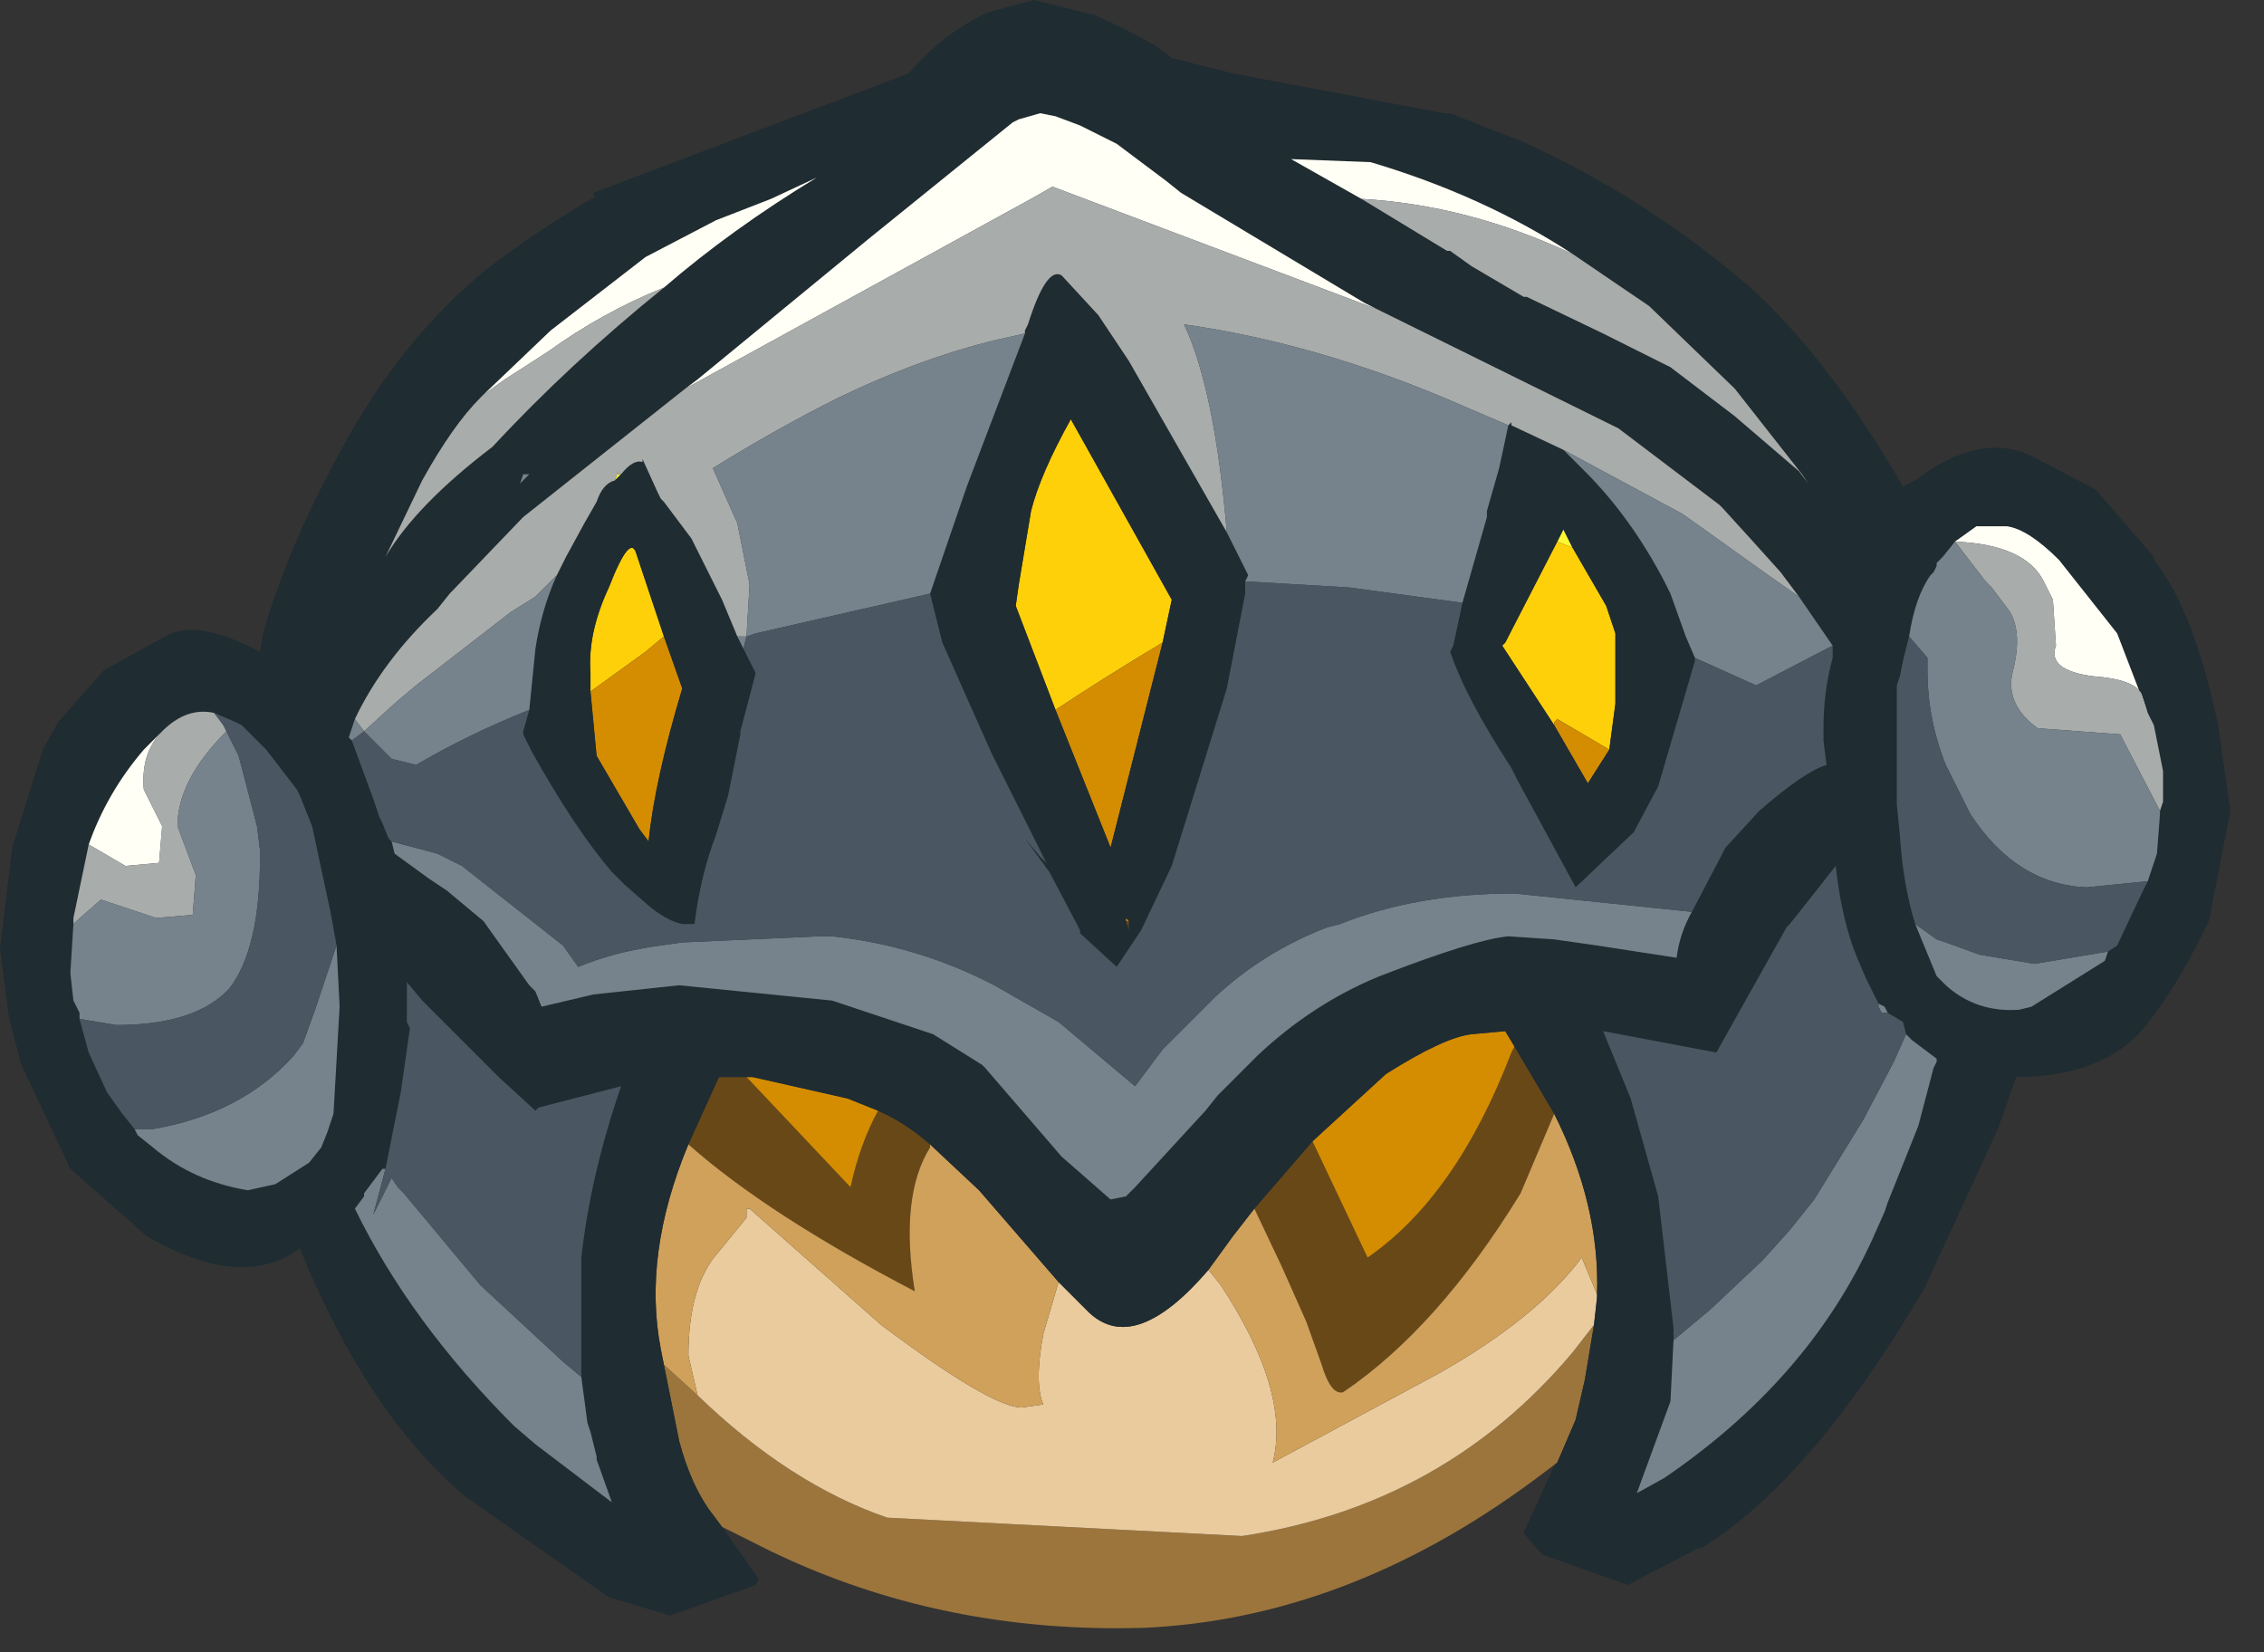 <?xml version="1.0" encoding="utf-8"?>
<svg version="1.1" id="Layer_1"
xmlns="http://www.w3.org/2000/svg"
xmlns:xlink="http://www.w3.org/1999/xlink"
xmlns:author="http://www.sothink.com"
width="37px" height="27px"
xml:space="preserve">
<rect width="100%" height="100%" fill="#333333" stroke="none"/>
<g id="1783" transform="matrix(1, 0, 0, 1, 3.75, 2.5)">
<path style="fill:#694817;fill-opacity:1" d="M10.6,15.65Q11.05 15.85 11.45 16.2L11.45 16.25Q10.95 17.05 11.2 18.6Q8.8 17.35 7.5 16.2L8 15.1L8.45 15.1L10.15 16.9Q10.3 16.2 10.6 15.65M16.75,17.25L17.7 16.15L18.6 18.05Q20.05 17.05 20.95 14.7L21 14.6L21.65 15.7L21.1 17Q19.75 19.2 18.2 20.25Q18 20.3 17.85 19.8L17.6 19.1L17.2 18.2L16.75 17.25M14.7,12.55L14.7 12.6L14.7 12.7L14.65 12.55L14.7 12.55" />
<path style="fill:#FBF734;fill-opacity:1" d="M21.7,6.35L21.8 6.15L21.95 6.45L21.7 6.35M6.4,5.25L6.3 5.35L6.35 5.2L6.35 5.25L6.4 5.25" />
<path style="fill:#FED009;fill-opacity:1" d="M21.95,6.45L22.5 7.4L22.65 7.85L22.65 9L22.55 9.75L21.7 9.25L21.65 9.3L21.65 9.35L20.8 8.05L20.85 8L21.7 6.35L21.95 6.45M13.5,9.1L12.85 7.4L12.9 7.05L13.1 5.85Q13.25 5.25 13.75 4.35L15.4 7.3L15.25 8Q14.25 8.6 13.5 9.1M6.8,8.15L5.9 8.8L5.9 8.7L5.9 8.5Q5.85 7.85 6.2 7.1Q6.55 6.2 6.65 6.55L7.1 7.9L6.8 8.15" />
<path style="fill:#D48D01;fill-opacity:1" d="M10.15,16.9L8.45 15.1L8.55 15.1L10.1 15.45L10.6 15.65Q10.3 16.2 10.15 16.9M20.95,14.7Q20.05 17.05 18.6 18.05L17.7 16.15L18.9 15.05Q19.85 14.45 20.3 14.4L20.85 14.35L21 14.6L20.95 14.7M22.55,9.75L22.2 10.3L21.65 9.35L21.65 9.3L21.7 9.25L22.55 9.75M13.5,9.1Q14.25 8.6 15.25 8L14.4 11.35L13.5 9.1M5.9,8.8L6.8 8.15L7.1 7.9L7.4 8.75Q6.95 10.25 6.85 11.25L6.7 11.05L6 9.85L5.9 8.8M14.7,12.55L14.65 12.55L14.65 12.5L14.7 12.55" />
<path style="fill:#9C753C;fill-opacity:1" d="M7.65,20.3Q9.15 21.75 10.75 22.3L16.55 22.6Q19.85 22.1 21.95 19.6L22.3 19.15L22.15 20.05L22 20.7L21.7 21.4L21.3 21.7Q18.25 23.95 14.95 24.1Q11.65 24.2 8.85 22.85L8.05 22.45L7.9 22.25Q7.55 21.8 7.35 21.05L7.3 20.8L7.1 19.8L7.65 20.3" />
<path style="fill:#E9CB9E;fill-opacity:1" d="M13.55,18.45L14.05 18.95Q14.8 19.65 16 18.25L16.2 18.5Q17.35 20.25 17.05 21.4L19.75 19.95Q21.35 19.05 22.1 18.05L22.35 18.65L22.35 18.7L22.3 19.15L21.95 19.6Q19.85 22.1 16.55 22.6L10.75 22.3Q9.15 21.75 7.65 20.3L7.5 19.65Q7.5 18.5 8 17.95L8.45 17.4L8.45 17.25L8.5 17.25L10.65 19.15Q12.45 20.5 12.95 20.5L13.3 20.45Q13.15 20.1 13.3 19.3L13.55 18.45" />
<path style="fill:#D0A15B;fill-opacity:1" d="M11.2,18.6Q10.95 17.05 11.45 16.25L11.45 16.2L12.25 16.95L13.55 18.45L13.3 19.3Q13.15 20.1 13.3 20.45L12.95 20.5Q12.45 20.5 10.65 19.15L8.5 17.25L8.45 17.25L8.45 17.4L8 17.95Q7.5 18.5 7.5 19.65L7.65 20.3L7.1 19.8L7.05 19.55Q6.75 18 7.5 16.2Q8.8 17.35 11.2 18.6M22.1,18.05Q21.35 19.05 19.75 19.95L17.05 21.4Q17.35 20.25 16.2 18.5L16 18.25L16.4 17.7L16.75 17.25L17.2 18.2L17.6 19.1L17.85 19.8Q18 20.3 18.2 20.25Q19.75 19.2 21.1 17L21.65 15.7Q22.4 17.2 22.35 18.65L22.1 18.05" />
<path style="fill:#1F2C31;fill-opacity:1" d="M22,20.7L22.15 20.05L22.3 19.15L22.35 18.7L22.35 18.65Q22.4 17.2 21.65 15.7L21 14.6L20.85 14.35L20.3 14.4Q19.85 14.45 18.9 15.05L17.7 16.15L16.75 17.25L16.4 17.7L16 18.25Q14.8 19.65 14.05 18.95L13.55 18.45L12.25 16.95L11.45 16.2Q11.05 15.85 10.6 15.65L10.1 15.45L8.55 15.1L8.45 15.1L8 15.1L7.5 16.2Q6.75 18 7.05 19.55L7.1 19.8L7.3 20.8L7.35 21.05Q7.55 21.8 7.9 22.25L8.05 22.45L8.65 23.3L8.6 23.4L7.2 23.9L6.2 23.6L3.85 21.95Q2.25 20.6 1.15 17.9Q0.2 18.6 -1.35 17.7L-2.6 16.6L-3.4 14.9L-3.6 14.15L-3.75 13L-3.55 11.35L-3.05 9.75L-2.8 9.3L-2.05 8.45L-1.05 7.9Q-0.55 7.6 0.5 8.15L0.55 7.85Q0.95 6.45 1.8 4.9Q2.75 3.1 4.2 1.9Q5.05 1.25 6 0.7L5.95 0.7L5.95 0.65L11.1 -1.3Q11.65 -1.95 12.4 -2.3L13.15 -2.5L14.15 -2.25Q15.15 -1.8 15.4 -1.55L16.4 -1.3L19.85 -0.65L19.95 -0.65L20.45 -0.45L21.1 -0.2Q23.1 0.7 24.8 2.15Q26.1 3.3 27.35 5.45L27.55 5.35Q28.6 4.55 29.45 4.95L30.5 5.5L31.45 6.6L31.45 6.65Q32.1 7.45 32.5 9.35L32.7 10.75L32.35 12.55Q31.75 13.8 31.15 14.45Q30.45 15.1 29.2 15.1L28.9 15.95L27.7 18.55Q25.85 21.7 24.05 22.8L24 22.8L22.85 23.4L21.45 22.9L21.15 22.55L21.65 21.45L21.7 21.4L22 20.7M4.8,5.95L3.6 7.2L3.4 7.45Q2.5 8.3 2.05 9.25L1.95 9.55L2 9.6L2.35 10.55L2.45 10.85L2.5 10.95L2.6 11.2L2.65 11.25L2.7 11.45L3.25 11.85L3.55 12.05L4.15 12.55L4.9 13.6L5 13.7L5.1 13.95L5.95 13.75L7.35 13.6L9.85 13.85L11.5 14.4L12.3 14.9L12.35 14.95L13.6 16.4L14.4 17.1L14.65 17.05L14.8 16.9L15.95 15.65L16.15 15.4L16.8 14.75Q17.7 13.9 18.8 13.45Q20.35 12.85 20.9 12.8L21.65 12.85L22.35 12.95L23.65 13.15Q23.7 12.75 23.9 12.4L24.45 11.35L25 10.75Q25.75 10.1 26.1 10L26.05 9.6L26.05 9.4Q26.05 8.8 26.2 8.25L26.2 8.05L25.65 7.25L25.35 6.85L24.9 6.35L24.4 5.8L24.35 5.75L22.7 4.5L18.75 2.55L18.55 2.45L15.55 0.65L15.3 0.45L14.5 -0.15L13.9 -0.45L13.5 -0.6L13.25 -0.65L12.9 -0.55L12.8 -0.5L10.45 1.4L7.65 3.7L7.45 3.85L4.8 5.95M28,6.6L27.9 6.7L27.9 6.75L27.85 6.85L27.8 6.9Q27.55 7.25 27.45 7.9L27.35 8.3L27.3 8.55L27.25 8.7L27.25 9.1L27.25 10.65L27.3 11.15Q27.35 11.95 27.55 12.6L27.9 13.45L28.05 13.6Q28.55 14.05 29.25 14L29.45 13.95L30.65 13.2L30.7 13.05L30.85 12.95L31.25 12.1L31.35 11.9L31.5 11.45L31.55 10.8L31.55 10.75L31.6 10.6L31.6 10.1L31.45 9.35L31.35 9.15L30.85 7.85L29.9 6.65Q29.4 6.15 29.05 6.1L28.55 6.1L28.2 6.35L28 6.6M18.65,0.15L17.35 0.1L18.5 0.75L19.9 1.6L19.95 1.6L20.3 1.85L21.15 2.35L21.2 2.35L22.45 2.95L23.55 3.5L24.6 4.3L25.65 5.2L25.8 5.4L25.7 5.25L24.6 3.85L23.2 2.5L21.95 1.65Q20.5 0.7 18.65 0.15M20.95,4.4L20.95 4.45L21.8 4.85L21.9 4.95L22.15 5.2Q22.9 5.95 23.45 7L23.55 7.2L23.8 7.9L23.95 8.25L23.95 8.3L23.35 10.35L22.95 11.1L22 12L21.05 10.25L20.95 10.05Q20.2 8.9 19.95 8.15L20 8.05L20.15 7.35L20.55 5.95L20.55 5.85L20.75 5.15L20.9 4.45L20.95 4.4M16.6,7.2L16.3 8.75L15.4 11.65L14.9 12.7L14.5 13.3L13.9 12.75L13.9 12.7L13.4 11.75L13 11.2L13.25 11.5L13.35 11.6L13.3 11.5L12.45 9.8L11.65 8L11.45 7.2L12.05 5.45L13 2.95L13 2.9L13.05 2.8Q13.35 1.85 13.6 2L14.2 2.65L14.7 3.4L16.3 6.2L16.65 6.9L16.6 7L16.6 7.2M22.2,10.3L22.55 9.75L22.65 9L22.65 7.85L22.5 7.4L21.95 6.45L21.8 6.15L21.7 6.35L20.85 8L20.8 8.05L21.65 9.35L22.2 10.3M27.4,14.4L27.35 14.2L27.1 14.05L27.05 13.95L26.95 13.9L26.9 13.8L26.75 13.5L26.6 13.15Q26.35 12.55 26.25 11.65L25.7 12.35L25.5 12.6L25.45 12.65L24.3 14.7L22.45 14.35L22.9 15.45L23.35 17.05L23.6 19.2L23.6 19.4L23.55 20.4L23 21.9L23.45 21.65Q25.8 20.05 26.85 17.75L27.05 17.3L27.1 17.15L27.6 15.9L27.85 14.95L27.9 14.85L27.9 14.8L27.5 14.5L27.4 14.4M14.4,11.35L15.25 8L15.4 7.3L13.75 4.35Q13.25 5.25 13.1 5.85L12.9 7.05L12.85 7.4L13.5 9.1L14.4 11.35M4.1,4Q3.65 4.45 3.15 5.35L2.55 6.6Q3.05 5.75 4.3 4.8Q5.55 3.45 7.1 2.2Q8.2 1.25 9.6 0.4L8.85 0.75L7.95 1.1L6.8 1.7L5.25 2.9L4.15 3.95L4.1 4M6.4,5.25Q6.6 5 6.75 5.05L6.75 5L7 5.55L7.05 5.65L7.1 5.7L7.55 6.3L8.05 7.3L8.3 7.9L8.4 8.1L8.45 8.2L8.55 8.4L8.6 8.5L8.35 9.45L8.35 9.5L8.15 10.5L7.95 11.15Q7.7 11.8 7.6 12.6L7.4 12.6Q7.15 12.55 6.85 12.3L6.45 11.95L6.25 11.75Q5.65 11.05 4.95 9.8L4.8 9.5L4.8 9.45L4.9 9.1L5 8.1Q5.1 7.45 5.35 6.9L5.5 6.6L5.8 6.05L6 5.7Q6.1 5.4 6.3 5.35L6.4 5.25M4.9,5.25L4.8 5.25L4.75 5.4L4.9 5.25M-2.45,14.15L-2.3 14.7L-2 15.35L-1.75 15.7L-1.55 15.95L-1.5 16.05L-1.25 16.25Q-0.6 16.8 0.3 16.95L0.75 16.85L1.3 16.5L1.5 16.25L1.6 16L1.7 15.7L1.8 13.95L1.75 12.95L1.65 12.4L1.35 11L1.25 10.75L1.15 10.5L1.1 10.4L0.6 9.75L0.25 9.4L0.2 9.35L0.1 9.3L-0.25 9.15Q-0.7 9.05 -1.1 9.45L-1.4 9.75Q-2 10.45 -2.3 11.3L-2.55 12.5L-2.55 12.6L-2.6 13.4L-2.55 13.85L-2.45 14.05L-2.45 14.15M6,9.85L6.7 11.05L6.85 11.25Q6.95 10.25 7.4 8.75L7.1 7.9L6.65 6.55Q6.55 6.2 6.2 7.1Q5.85 7.85 5.9 8.5L5.9 8.7L5.9 8.8L6 9.85M2.5,16.6L2.2 17L2.2 17.05L2.05 17.25Q2.95 19.1 4.65 20.8L5 21.1L6.25 22.05L6 21.35L6 21.3L5.9 20.9L5.85 20.75L5.75 20L5.75 18.05Q5.9 16.7 6.4 15.25L5.05 15.6L5 15.65L4.4 15.1L3.15 13.85L2.9 13.55L2.9 14.2L2.95 14.3L2.8 15.35L2.6 16.35L2.55 16.6L2.5 16.6M14.65,12.5L14.65 12.55L14.7 12.7L14.7 12.6L14.7 12.55L14.65 12.5" />
<path style="fill:#FFFFF6;fill-opacity:1" d="M13.45,0.55L13.1 0.75L7.45 3.85L7.65 3.7L10.45 1.4L12.8 -0.5L12.9 -0.55L13.25 -0.65L13.5 -0.6L13.9 -0.45L14.5 -0.15L15.3 0.45L15.55 0.65L18.55 2.45L18.75 2.55L13.45 0.55M28.55,6.1L29.05 6.1Q29.4 6.15 29.9 6.65L30.85 7.85L31.35 9.15L31.25 8.85Q31.15 8.6 30.45 8.55Q29.7 8.45 29.85 8.05L29.8 7.3L29.65 7Q29.35 6.4 28.2 6.35L28.55 6.1M21.95,1.65Q20.25 0.85 18.5 0.75L17.35 0.1L18.65 0.15Q20.5 0.7 21.95 1.65M5.2,3.25L4.5 3.7L4.15 3.95L5.25 2.9L6.8 1.7L7.95 1.1L8.85 0.75L9.6 0.4Q8.2 1.25 7.1 2.2Q6.1 2.6 5.2 3.25M-1.4,9.75L-1.1 9.45Q-1.45 9.8 -1.4 10.4L-1.1 11L-1.15 11.6L-1.7 11.65L-2.3 11.3Q-2 10.45 -1.4 9.75" />
<path style="fill:#A8ACAB;fill-opacity:1" d="M8.3,7.9L8.05 7.3L7.55 6.3L7.1 5.7L7.05 5.65L7 5.55L6.75 5L6.75 5.05Q6.6 5 6.4 5.25L6.35 5.25L6.35 5.2L6.3 5.35Q6.1 5.4 6 5.7L5.8 6.05L5.5 6.6L5.35 6.9L5.2 7.05L5 7.25L4.6 7.5L3.05 8.7L2.75 8.95L2.2 9.45L2.05 9.25Q2.5 8.3 3.4 7.45L3.6 7.2L4.8 5.95L7.45 3.85L13.1 0.75L13.45 0.55L18.75 2.55L22.7 4.5L24.35 5.75L24.4 5.8L24.9 6.35L25.35 6.85L25.65 7.25L25.15 6.9L23.75 5.9L21.8 4.85L20.95 4.45L20.95 4.4L20.9 4.45L19.85 4Q17.7 3.1 15.6 2.8Q16.1 3.85 16.3 6.2L14.7 3.4L14.2 2.65L13.6 2Q13.35 1.85 13.05 2.8L13 2.9L13 2.95L12.55 3.05Q11.3 3.35 9.95 4Q8.95 4.5 7.9 5.15L8.3 6.05L8.5 7.05L8.45 7.9L8.3 7.9M31.45,9.35L31.6 10.1L31.6 10.6L31.55 10.75L30.9 9.5L29.55 9.4Q29 9 29.15 8.45Q29.3 7.85 29.1 7.5L28.8 7.1L28.7 7L28.2 6.35Q29.35 6.4 29.65 7L29.8 7.3L29.85 8.05Q29.7 8.45 30.45 8.55Q31.15 8.6 31.25 8.85L31.35 9.15L31.45 9.35M21.95,1.65L23.2 2.5L24.6 3.85L25.7 5.25L25.8 5.4L25.65 5.2L24.6 4.3L23.55 3.5L22.45 2.95L21.2 2.35L21.15 2.35L20.3 1.85L19.95 1.6L19.9 1.6L18.5 0.75Q20.25 0.85 21.95 1.65M7.1,2.2Q5.55 3.45 4.3 4.8Q3.05 5.75 2.55 6.6L3.15 5.35Q3.65 4.45 4.1 4L4.15 3.95L4.5 3.7L5.2 3.25Q6.1 2.6 7.1 2.2M-0.25,9.15L-0.1 9.35L-0.05 9.45Q-0.85 10.25 -0.85 11L-0.55 11.8L-0.6 12.45L-1.2 12.5L-2.1 12.2L-2.5 12.55L-2.55 12.6L-2.55 12.5L-2.3 11.3L-1.7 11.65L-1.15 11.6L-1.1 11L-1.4 10.4Q-1.45 9.8 -1.1 9.45Q-0.7 9.05 -0.25 9.15" />
<path style="fill:#76838C;fill-opacity:1" d="M24.95,8.7L23.95 8.25L23.8 7.9L23.55 7.2L23.45 7Q22.9 5.95 22.15 5.2L21.9 4.95L21.8 4.85L23.75 5.9L25.15 6.9L25.65 7.25L26.2 8.05L24.95 8.7M2.65,11.25L3.4 11.45L3.8 11.65L5.45 12.95L5.7 13.3Q6.3 13.05 7.05 12.95L7.4 12.9L9.65 12.8L9.85 12.8Q11.25 12.95 12.5 13.6L13.55 14.2L14.8 15.25L15.25 14.65L16.1 13.8Q16.9 13.05 17.95 12.65L18.15 12.6Q19.4 12.1 21 12.1L23.9 12.4Q23.7 12.75 23.65 13.15L22.35 12.95L21.65 12.85L20.9 12.8Q20.35 12.85 18.8 13.45Q17.7 13.9 16.8 14.75L16.15 15.4L15.95 15.65L14.8 16.9L14.65 17.05L14.4 17.1L13.6 16.4L12.35 14.95L12.3 14.9L11.5 14.4L9.85 13.85L7.35 13.6L5.95 13.75L5.1 13.95L5 13.7L4.9 13.6L4.15 12.55L3.55 12.05L3.25 11.85L2.7 11.45L2.65 11.25L2.6 11.2L2.65 11.25M2.2,9.45L2 9.6L1.95 9.55L2.05 9.25L2.2 9.45M27.45,7.9Q27.55 7.25 27.8 6.9L27.85 6.85L27.9 6.75L27.9 6.7L28 6.6L28.2 6.35L28.7 7L28.8 7.1L29.1 7.5Q29.3 7.85 29.15 8.45Q29 9 29.55 9.4L30.9 9.5L31.55 10.75L31.55 10.8L31.5 11.45L31.35 11.9L30.35 12Q29.2 11.95 28.45 10.8L28.05 10Q27.75 9.25 27.75 8.45L27.75 8.25L27.45 7.9M27.9,12.85L28.05 12.9L28.6 13.1L29.5 13.25L30.7 13.05L30.65 13.2L29.45 13.95L29.25 14Q28.55 14.05 28.05 13.6L27.9 13.45L27.55 12.6L27.9 12.85M18.3,7.1L16.6 7L16.65 6.9L16.3 6.2Q16.1 3.85 15.6 2.8Q17.7 3.1 19.85 4L20.9 4.45L20.75 5.15L20.55 5.85L20.55 5.95L20.15 7.35L18.3 7.1M27.5,14.5L27.9 14.8L27.9 14.85L27.85 14.95L27.6 15.9L27.1 17.15L27.05 17.3L26.85 17.75Q25.8 20.05 23.45 21.65L23 21.9L23.55 20.4L23.6 19.4L24.2 18.9L25.05 18.1L25.5 17.6L25.9 17.1L26.7 15.8L27.2 14.85L27.4 14.4L27.5 14.5M27.1,14.05L27 14.05L26.95 13.95L26.95 13.9L27.05 13.95L27.1 14.05M8.6,7.85L8.45 7.9L8.5 7.05L8.3 6.05L7.9 5.15Q8.95 4.5 9.95 4Q11.3 3.35 12.55 3.05L13 2.95L12.05 5.45L11.45 7.2L8.6 7.85M3.05,10L2.65 9.9L2.55 9.8L2.2 9.45L2.75 8.95L3.05 8.7L4.6 7.5L5 7.25L5.2 7.05L5.35 6.9Q5.1 7.45 5 8.1L4.9 9.1Q3.9 9.5 3.05 10M8.45,7.9L8.4 8.1L8.3 7.9L8.45 7.9M4.75,5.4L4.8 5.25L4.9 5.25L4.75 5.4M-2.45,14.05L-2.55 13.85L-2.6 13.4L-2.55 12.6L-2.5 12.55L-2.1 12.2L-1.2 12.5L-0.6 12.45L-0.55 11.8L-0.85 11Q-0.85 10.25 -0.05 9.45L0.15 9.85L0.45 11L0.5 11.4L0.5 11.5Q0.5 13 0 13.65Q-0.55 14.25 -1.85 14.25L-2.45 14.15L-2.45 14.05M-1.55,15.95L-1.25 15.95Q0.2 15.7 1.05 14.75L1.2 14.55L1.4 14L1.75 12.95L1.8 13.95L1.7 15.7L1.6 16L1.5 16.25L1.3 16.5L0.75 16.85L0.3 16.95Q-0.6 16.8 -1.25 16.25L-1.5 16.05L-1.55 15.95M5.75,20L5.85 20.75L5.9 20.9L6 21.3L6 21.35L6.25 22.05L5 21.1L4.65 20.8Q2.95 19.1 2.05 17.25L2.2 17.05L2.2 17L2.5 16.6L2.55 16.6L2.35 17.35L2.65 16.75L2.75 16.9L2.85 17L4.1 18.5L5.45 19.75L5.75 20" />
<path style="fill:#4A5662;fill-opacity:1" d="M8.45,7.9L8.6 7.85L11.45 7.2L11.65 8L12.45 9.8L13.3 11.5L13.35 11.6L13.25 11.5L13 11.2L13.4 11.75L13.9 12.7L13.9 12.75L14.5 13.3L14.9 12.7L15.4 11.65L16.3 8.75L16.6 7.2L16.6 7L18.3 7.1L20.15 7.35L20 8.05L19.95 8.15Q20.2 8.9 20.95 10.05L21.05 10.25L22 12L22.95 11.1L23.35 10.35L23.95 8.3L23.95 8.25L24.95 8.7L26.2 8.05L26.2 8.25Q26.05 8.8 26.05 9.4L26.05 9.6L26.1 10Q25.75 10.1 25 10.75L24.45 11.35L23.9 12.4L21 12.1Q19.4 12.1 18.15 12.6L17.95 12.65Q16.9 13.05 16.1 13.8L15.25 14.65L14.8 15.25L13.55 14.2L12.5 13.6Q11.25 12.95 9.85 12.8L9.65 12.8L7.4 12.9L7.05 12.95Q6.3 13.05 5.7 13.3L5.45 12.95L3.8 11.65L3.4 11.45L2.65 11.25L2.6 11.2L2.5 10.95L2.45 10.85L2.35 10.55L2 9.6L2.2 9.45L2.55 9.8L2.65 9.9L3.05 10Q3.9 9.5 4.9 9.1L4.8 9.45L4.8 9.5L4.95 9.8Q5.65 11.05 6.25 11.75L6.45 11.95L6.85 12.3Q7.15 12.55 7.4 12.6L7.6 12.6Q7.7 11.8 7.95 11.15L8.15 10.5L8.35 9.5L8.35 9.45L8.6 8.5L8.55 8.4L8.45 8.2L8.4 8.1L8.45 7.9M27.55,12.6Q27.35 11.95 27.3 11.15L27.25 10.65L27.25 9.1L27.25 8.7L27.3 8.55L27.35 8.3L27.45 7.9L27.75 8.25L27.75 8.45Q27.75 9.25 28.05 10L28.45 10.8Q29.2 11.95 30.35 12L31.35 11.9L31.25 12.1L30.85 12.95L30.7 13.05L29.5 13.25L28.6 13.1L28.05 12.9L27.9 12.85L27.55 12.6M26.95,13.95L27 14.05L27.1 14.05L27.35 14.2L27.4 14.4L27.2 14.85L26.7 15.8L25.9 17.1L25.5 17.6L25.05 18.1L24.2 18.9L23.6 19.4L23.6 19.2L23.35 17.05L22.9 15.45L22.45 14.35L24.3 14.7L25.45 12.65L25.5 12.6L25.7 12.35L26.25 11.65Q26.35 12.55 26.6 13.15L26.75 13.5L26.9 13.8L26.95 13.9L26.95 13.95M1.4,14L1.2 14.55L1.05 14.75Q0.2 15.7 -1.25 15.95L-1.55 15.95L-1.75 15.7L-2 15.35L-2.3 14.7L-2.45 14.15L-1.85 14.25Q-0.55 14.25 0 13.65Q0.5 13 0.5 11.5L0.5 11.4L0.45 11L0.15 9.85L-0.05 9.45L-0.1 9.35L-0.25 9.15L0.1 9.3L0.2 9.35L0.25 9.4L0.6 9.75L1.1 10.4L1.15 10.5L1.25 10.75L1.35 11L1.65 12.4L1.75 12.95L1.4 14M5.45,19.75L4.1 18.5L2.85 17L2.75 16.9L2.65 16.75L2.35 17.35L2.55 16.6L2.6 16.35L2.8 15.35L2.95 14.3L2.9 14.2L2.9 13.55L3.15 13.85L4.4 15.1L5 15.65L5.05 15.6L6.4 15.25Q5.9 16.7 5.75 18.05L5.75 20L5.45 19.75" />
</g>
</svg>

